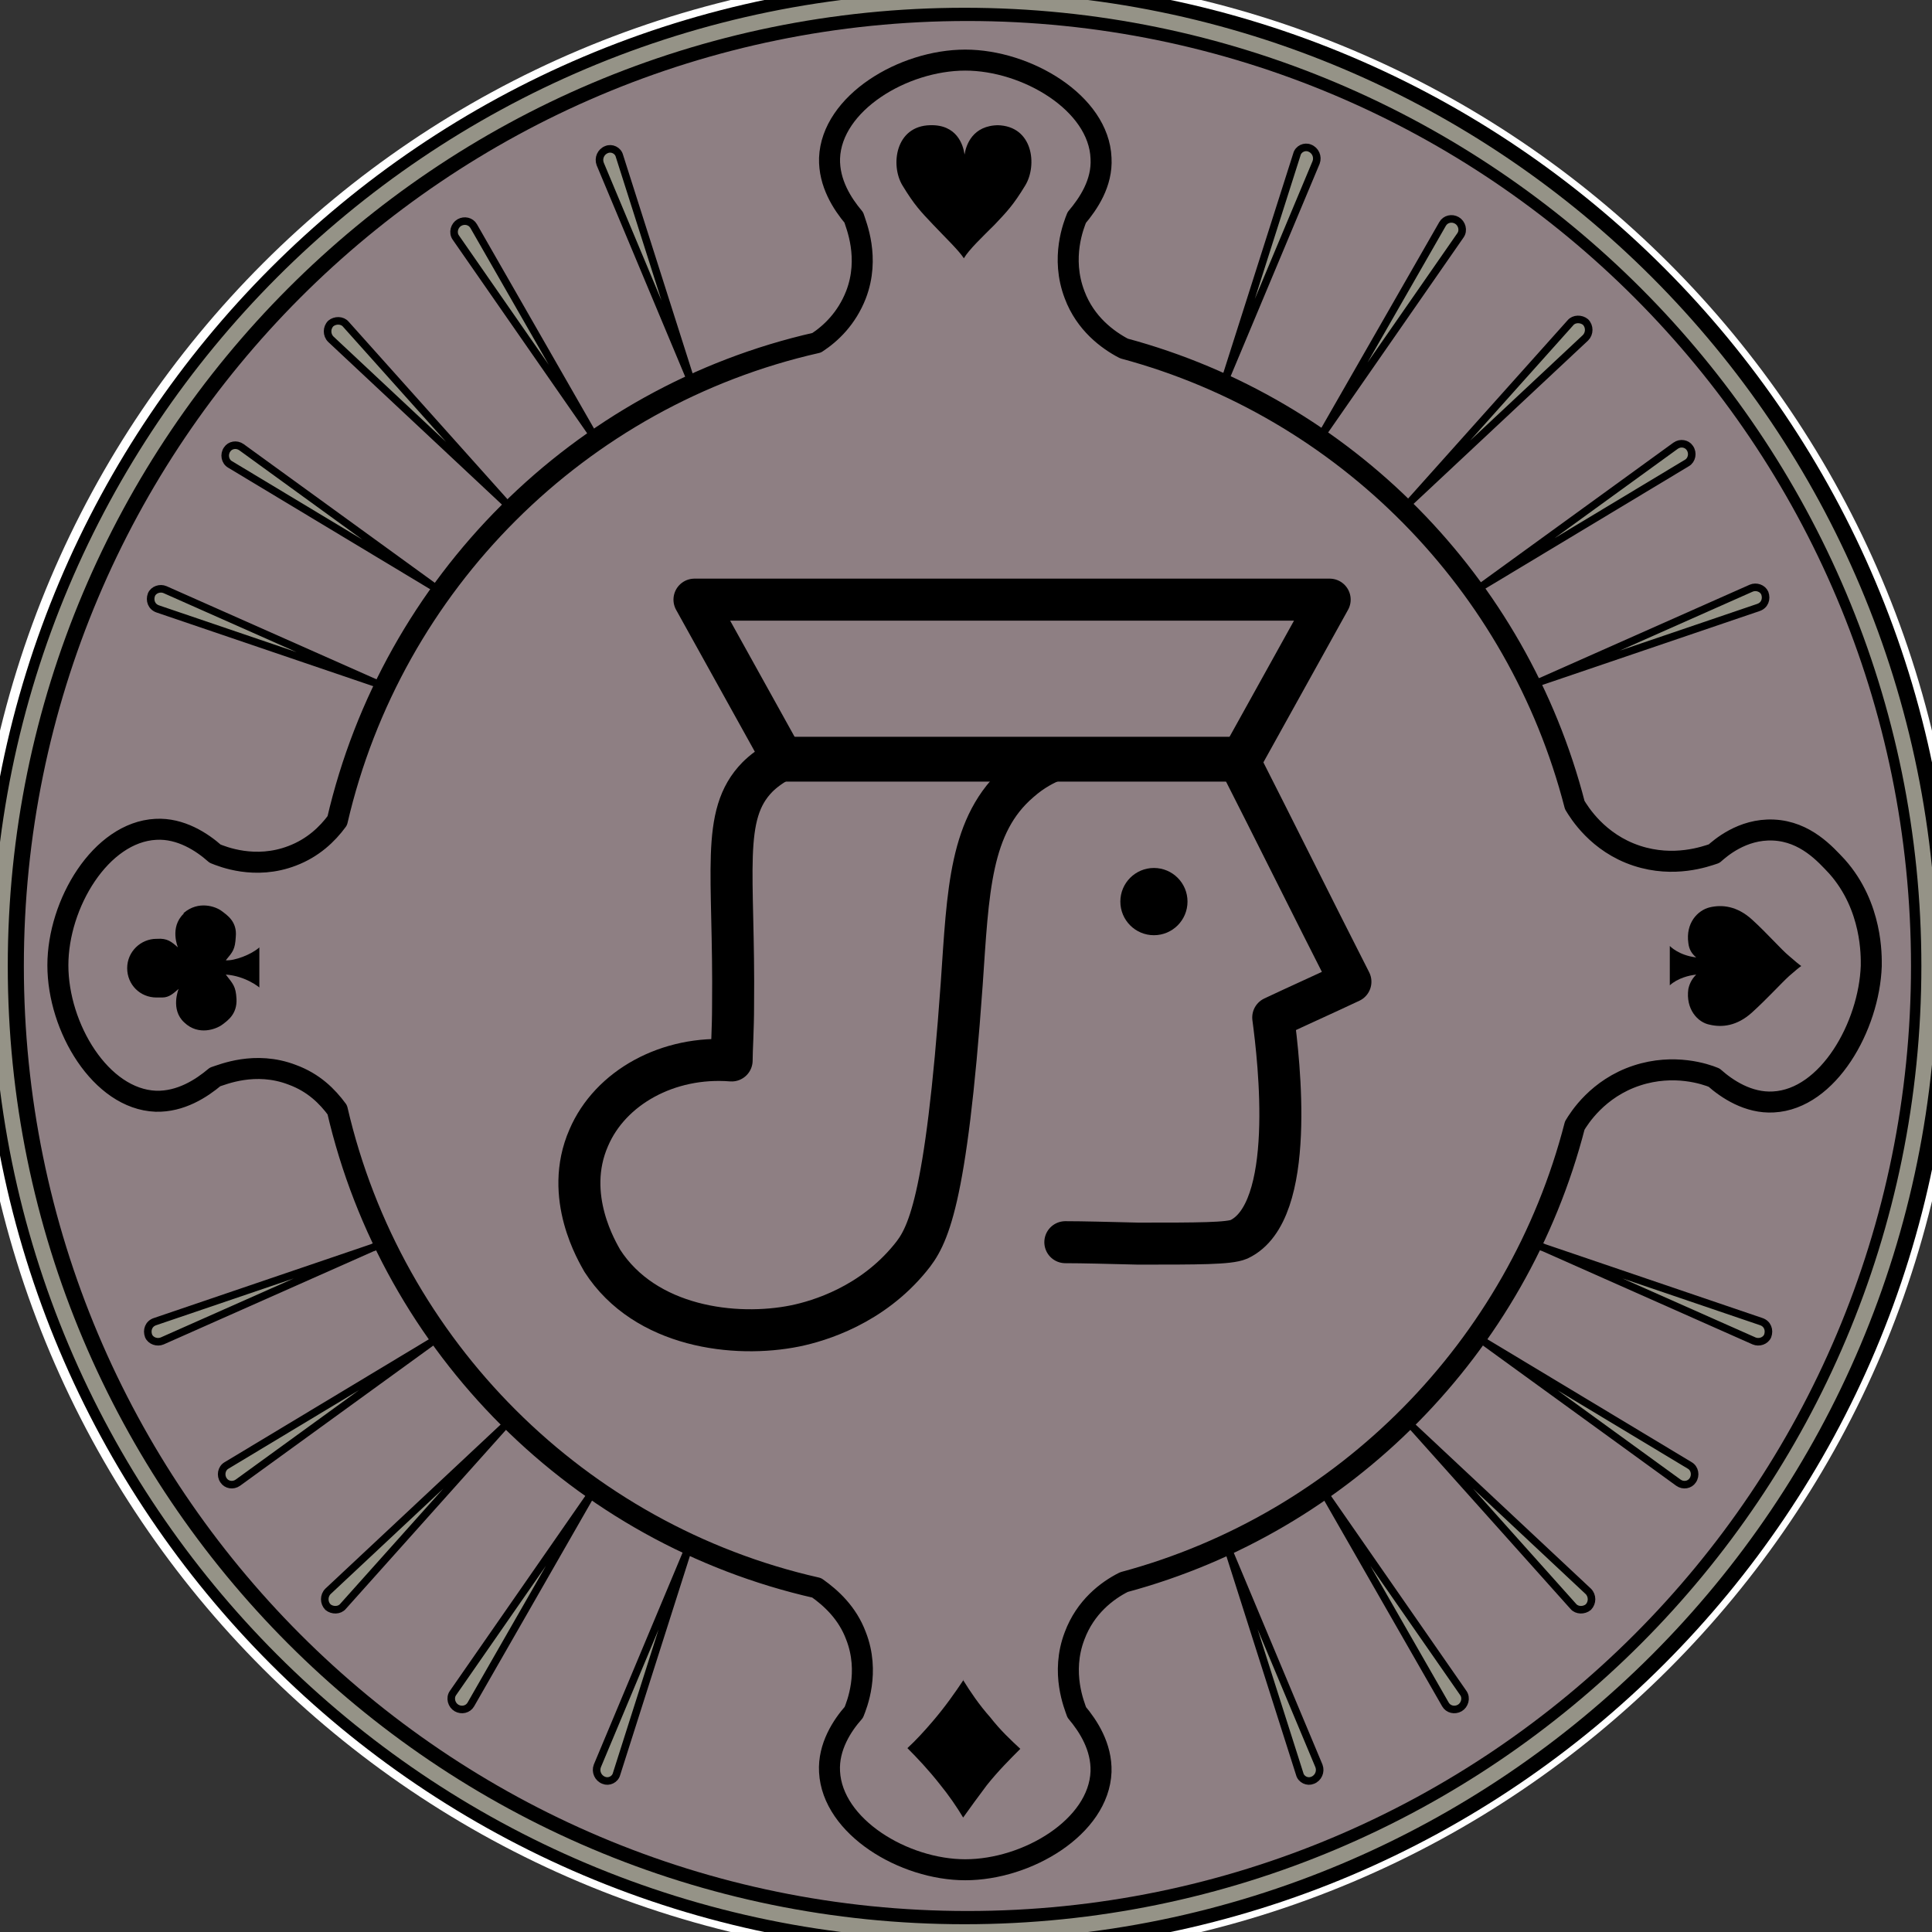 <svg width="46" height="46" viewBox="0 0 46 46" fill="none" xmlns="http://www.w3.org/2000/svg">
<rect x="0" y="0" width="46" height="46" fill="#333333" stroke="none"/>
<path d="M23 46C35.703 46 46 35.703 46 23C46 10.297 35.703 0 23 0C10.297 0 0 10.297 0 23C0 35.703 10.297 46 23 46Z" stroke="white" stroke-width="1.333" stroke-linecap="round" stroke-linejoin="round"/>
<path d="M23 38.586C31.608 38.586 38.586 31.608 38.586 23C38.586 14.392 31.608 7.414 23 7.414C14.392 7.414 7.414 14.392 7.414 23C7.414 31.608 14.392 38.586 23 38.586Z" stroke="white" stroke-width="0.7" stroke-linecap="round" stroke-linejoin="round"/>
<path d="M31.109 40.262C37.638 37.432 42.206 30.935 42.206 23.363C42.206 20.012 41.305 16.882 39.74 14.179" stroke="white" stroke-linecap="round" stroke-linejoin="round"/>
<path d="M3.889 22.652C3.889 22.921 3.841 23.19 3.841 23.474C3.841 33.639 12.093 41.89 22.257 41.89C22.763 41.89 23.253 41.859 23.743 41.811" stroke="white" stroke-linecap="round" stroke-linejoin="round"/>
<path d="M15.507 15.444C15.507 15.444 15.602 15.365 15.665 15.444C16.108 15.965 16.519 16.503 16.851 17.104C17.499 18.273 17.847 19.538 17.942 20.882C17.942 20.961 17.926 20.992 17.847 20.992C17.752 20.992 17.657 20.992 17.562 20.992C17.325 20.992 17.183 21.119 17.183 21.356C17.183 21.893 17.151 22.415 17.199 22.952C17.199 23.079 17.278 23.174 17.388 23.221C17.483 23.268 17.594 23.284 17.689 23.284C17.957 23.284 17.957 23.284 17.942 23.553C17.942 23.632 17.91 23.68 17.831 23.68C17.61 23.695 17.42 23.774 17.23 23.869C16.677 24.17 16.361 24.644 16.329 25.276C16.298 25.94 16.566 26.462 17.135 26.825C17.499 27.047 17.894 27.11 18.321 27.078C18.416 27.078 18.479 27.094 18.526 27.189C18.732 27.6 18.985 27.979 19.301 28.327C19.396 28.438 19.396 28.453 19.254 28.501C18.353 28.754 17.467 28.991 16.566 29.244C15.997 29.402 15.412 29.56 14.843 29.734C14.622 29.797 14.527 29.908 14.527 30.097C14.527 30.287 14.638 30.413 14.859 30.461H14.891C15.966 30.666 16.377 30.73 16.377 30.73C17.088 30.825 17.768 31.014 18.479 31.125C18.479 31.125 18.526 31.125 18.542 31.157C18.542 31.188 18.542 31.22 18.542 31.251C18.432 31.552 18.305 31.868 18.195 32.168C18.005 32.69 17.799 33.212 17.61 33.733C17.546 33.907 17.594 34.033 17.689 34.128C17.784 34.16 17.894 34.192 17.989 34.239C17.989 34.239 18.005 34.239 18.021 34.239C18.21 34.192 18.384 34.097 18.574 34.018C19.538 33.638 20.502 33.243 21.451 32.864C21.498 32.848 21.53 32.848 21.561 32.864C21.609 32.88 21.625 32.927 21.64 32.943C21.988 33.638 22.415 34.286 22.747 34.982C22.794 35.061 22.858 35.203 23 35.267C23.206 35.361 23.49 35.298 23.632 35.124C23.664 35.077 23.68 35.029 23.695 35.014C23.933 34.271 24.723 33.243 24.881 32.959C24.928 32.864 24.976 32.848 25.087 32.895C26.177 33.338 27.252 33.765 28.343 34.207C28.517 34.271 28.675 34.318 28.833 34.192C28.975 34.081 29.007 33.97 28.928 33.765C28.77 33.338 28.612 32.911 28.454 32.468C28.311 32.073 28.153 31.678 28.011 31.283C27.979 31.188 27.979 31.141 28.106 31.125C28.438 31.078 28.754 30.967 29.086 30.951C29.244 30.951 29.086 30.951 30.113 30.761C30.714 30.651 31.03 30.603 31.03 30.603C31.267 30.556 31.504 30.524 31.742 30.461C31.884 30.429 31.994 30.319 32.01 30.161C32.01 30.003 31.947 29.86 31.789 29.781C31.742 29.765 31.694 29.734 31.631 29.718C31.378 29.639 31.125 29.576 30.872 29.497C29.671 29.149 28.469 28.801 27.284 28.469C27.142 28.422 27.142 28.422 27.236 28.311C27.537 27.963 27.805 27.584 28.011 27.173C28.058 27.078 28.106 27.062 28.201 27.062C28.406 27.062 28.612 27.062 28.801 27.015C29.434 26.841 29.86 26.462 30.034 25.845C30.208 25.229 30.082 24.66 29.623 24.185C29.386 23.932 29.086 23.774 28.738 23.695C28.691 23.695 28.612 23.695 28.596 23.601C28.548 23.332 28.596 23.284 28.849 23.284C28.896 23.284 28.928 23.284 28.975 23.284C29.197 23.253 29.339 23.158 29.355 22.984C29.402 22.431 29.402 21.878 29.355 21.324C29.355 21.134 29.197 21.008 28.991 21.008C28.896 21.008 28.785 21.008 28.691 21.008C28.612 21.008 28.58 20.992 28.596 20.913C28.659 20.265 28.738 19.601 28.928 18.969C29.307 17.673 29.939 16.519 30.84 15.507C30.904 15.428 30.951 15.428 31.03 15.475C31.41 15.713 31.821 15.728 32.216 15.507C32.595 15.286 32.785 14.954 32.785 14.511C32.785 13.989 32.421 13.547 31.915 13.42C31.441 13.294 30.872 13.563 30.651 14.021C30.588 14.148 30.524 14.179 30.398 14.179C29.481 14.148 28.58 14.179 27.663 14.179C27.379 14.179 27.078 14.179 26.794 14.227C25.276 14.511 24.122 15.302 23.411 16.677C23.379 16.756 23.348 16.882 23.285 16.882C23.206 16.882 23.19 16.756 23.158 16.677C22.605 15.602 21.735 14.859 20.597 14.448C20.028 14.242 19.427 14.179 18.827 14.179C17.926 14.179 17.009 14.179 16.108 14.179C16.013 14.179 15.966 14.148 15.918 14.069C15.713 13.658 15.396 13.436 14.922 13.42C14.448 13.42 14.053 13.673 13.847 14.116C13.674 14.511 13.768 15.017 14.069 15.333C14.448 15.728 15.033 15.792 15.507 15.507V15.444ZM31.647 14.1C31.821 14.1 32.026 14.322 32.026 14.495C32.026 14.701 31.836 14.89 31.631 14.89C31.441 14.89 31.236 14.701 31.236 14.495C31.236 14.29 31.425 14.1 31.631 14.1H31.647ZM18.036 26.288C17.704 26.288 17.372 26.035 17.23 25.671C17.041 25.197 17.309 24.612 17.784 24.454C17.91 24.407 17.942 24.422 17.942 24.565C17.942 24.66 17.942 24.77 17.942 24.865C17.942 25.308 18.021 25.75 18.131 26.177C18.163 26.288 18.131 26.304 18.036 26.304V26.288ZM29.86 29.987C29.86 29.987 29.876 29.987 29.924 30.018C29.687 30.097 29.481 30.113 29.26 30.161C28.643 30.271 28.027 30.382 27.41 30.493C27.126 30.54 27.015 30.745 27.11 31.046C27.268 31.504 27.458 31.963 27.632 32.421C27.711 32.642 27.805 32.864 27.884 33.085C27.884 33.117 27.948 33.164 27.9 33.212C27.869 33.243 27.821 33.212 27.774 33.196C27.015 32.895 26.241 32.579 25.482 32.279C25.308 32.216 25.134 32.137 24.96 32.073C24.723 31.979 24.581 32.026 24.439 32.263C24.249 32.595 24.059 32.927 23.869 33.243C23.695 33.559 23.506 33.875 23.332 34.192C23.253 34.318 23.253 34.318 23.174 34.192C22.826 33.575 22.478 32.959 22.115 32.326C21.941 32.01 21.814 31.963 21.467 32.105C20.55 32.484 19.617 32.848 18.7 33.227C18.669 33.227 18.637 33.275 18.621 33.243C18.59 33.212 18.621 33.164 18.621 33.117C18.811 32.627 19.001 32.121 19.19 31.631C19.269 31.425 19.348 31.235 19.412 31.03C19.506 30.745 19.38 30.556 19.096 30.508C18.637 30.429 18.179 30.35 17.72 30.256C17.404 30.192 17.072 30.145 16.756 30.082C16.709 30.082 16.661 30.082 16.614 30.003C16.709 29.971 16.788 29.955 16.882 29.924C17.91 29.623 18.937 29.339 19.965 29.038C20.028 29.023 20.091 29.038 20.139 29.086C20.945 29.671 21.846 30.018 22.842 30.097C23.964 30.176 25.023 29.939 25.988 29.355C26.13 29.275 26.256 29.18 26.383 29.086C26.446 29.038 26.493 29.038 26.557 29.054C27.663 29.37 28.754 29.686 29.86 30.003V29.987ZM27.837 24.96C27.758 26.414 27.142 27.6 25.956 28.469C25.134 29.086 24.201 29.354 23.19 29.339C21.056 29.307 19.396 27.853 18.89 26.067C18.748 25.592 18.7 25.118 18.7 24.628C18.7 24.233 18.7 23.822 18.7 23.427C18.7 23.3 18.732 23.253 18.858 23.268C20.328 23.268 21.814 23.268 23.285 23.268C24.755 23.268 26.209 23.268 27.679 23.268C27.805 23.268 27.837 23.3 27.837 23.442C27.837 23.948 27.853 24.47 27.837 24.976V24.96ZM28.58 24.581C28.58 24.407 28.58 24.407 28.754 24.47C29.117 24.612 29.37 24.991 29.37 25.371C29.37 25.75 29.086 26.13 28.722 26.256C28.659 26.272 28.596 26.304 28.533 26.288C28.375 26.288 28.375 26.288 28.406 26.145C28.533 25.64 28.612 25.118 28.58 24.581ZM23.664 18.447C23.68 17.673 23.964 16.993 24.423 16.376C24.976 15.649 25.687 15.191 26.573 14.985C26.873 14.922 27.173 14.875 27.489 14.875C28.39 14.875 29.307 14.875 30.208 14.875C30.256 14.875 30.303 14.859 30.335 14.906C30.351 14.954 30.303 14.97 30.271 15.001C29.149 16.25 28.422 17.689 28.058 19.332C27.948 19.838 27.869 20.344 27.853 20.866C27.853 20.977 27.79 20.976 27.711 20.976C27.062 20.976 26.399 20.976 25.75 20.976C25.102 20.976 24.454 20.976 23.822 20.976C23.711 20.976 23.68 20.961 23.68 20.834C23.68 20.044 23.68 19.238 23.68 18.447H23.664ZM28.375 21.719C28.375 21.719 28.454 21.719 28.485 21.719C28.58 21.719 28.612 21.751 28.612 21.846C28.612 22.02 28.612 22.194 28.612 22.352C28.612 22.447 28.58 22.478 28.501 22.478C28.153 22.478 27.821 22.478 27.474 22.478C26.082 22.478 24.676 22.478 23.285 22.478C21.561 22.478 19.854 22.478 18.131 22.478C18.005 22.478 17.942 22.415 17.942 22.288C17.942 22.13 17.942 21.988 17.942 21.83C17.942 21.735 17.973 21.704 18.068 21.704C18.1 21.704 18.147 21.704 18.179 21.704C21.577 21.704 24.976 21.704 28.375 21.704V21.719ZM16.44 14.875C17.372 14.875 18.305 14.843 19.238 14.875C21.151 14.954 22.557 16.345 22.842 18.068C22.858 18.194 22.873 18.321 22.873 18.463C22.873 19.253 22.873 20.028 22.873 20.818C22.873 20.945 22.842 20.976 22.715 20.976C22.067 20.976 21.419 20.976 20.771 20.976C20.123 20.976 19.475 20.976 18.827 20.976C18.716 20.976 18.684 20.945 18.684 20.834C18.558 18.653 17.768 16.724 16.345 15.064C16.298 15.001 16.203 14.954 16.234 14.875C16.266 14.812 16.361 14.859 16.44 14.859V14.875ZM14.891 14.1C15.08 14.1 15.286 14.306 15.286 14.511C15.286 14.701 15.096 14.906 14.906 14.906C14.685 14.906 14.495 14.717 14.495 14.495C14.495 14.306 14.701 14.1 14.891 14.1Z" fill="white"/>
<path d="M23.034 46C35.718 46 46 35.703 46 23C46 10.297 35.718 0 23.034 0C10.35 0 0.068 10.297 0.068 23C0.068 35.703 10.35 46 23.034 46Z" fill="url(#paint0_linear_1019_2372)"/>
<path d="M23.034 46C35.718 46 46 35.703 46 23C46 10.297 35.718 0 23.034 0C10.35 0 0.068 10.297 0.068 23C0.068 35.703 10.35 46 23.034 46Z" fill="#8E7F83"/>
<path d="M23.034 46C35.718 46 46 35.703 46 23C46 10.297 35.718 0 23.034 0C10.35 0 0.068 10.297 0.068 23C0.068 35.703 10.35 46 23.034 46Z" stroke="black" stroke-linecap="round" stroke-linejoin="round"/>
<path d="M22.966 46C35.65 46 45.932 35.703 45.932 23C45.932 10.297 35.65 0 22.966 0C10.282 0 0 10.297 0 23C0 35.703 10.282 46 22.966 46Z" stroke="#959387" stroke-width="0.37" stroke-linecap="round" stroke-linejoin="round"/>
<path d="M44.554 23C44.503 24.431 43.533 26.169 42.224 26.237C41.628 26.271 41.118 25.93 40.812 25.658C40.608 25.573 39.859 25.317 38.974 25.607C38.039 25.913 37.596 26.629 37.494 26.799C36.133 32.081 32.017 36.255 26.76 37.669C26.352 37.873 25.841 38.265 25.586 38.947C25.246 39.833 25.586 40.616 25.637 40.77C25.909 41.093 26.233 41.587 26.215 42.184C26.164 43.496 24.463 44.518 22.983 44.518C21.52 44.518 19.819 43.496 19.751 42.184C19.717 41.587 20.057 41.076 20.329 40.77C20.397 40.599 20.721 39.816 20.38 38.947C20.176 38.401 19.785 38.044 19.445 37.805C13.797 36.527 9.34 32.081 8.03 26.424C7.792 26.101 7.468 25.777 6.958 25.59C6.073 25.249 5.291 25.59 5.121 25.641C4.798 25.913 4.304 26.237 3.709 26.22C2.399 26.169 1.378 24.465 1.378 22.983C1.378 21.518 2.399 19.814 3.709 19.746C4.304 19.712 4.815 20.053 5.121 20.325C5.291 20.393 6.073 20.717 6.958 20.376C7.451 20.189 7.792 19.865 8.03 19.541C9.34 13.885 13.797 9.439 19.445 8.161C19.785 7.939 20.159 7.582 20.38 7.019C20.721 6.133 20.38 5.35 20.329 5.179C20.057 4.856 19.734 4.362 19.751 3.765C19.802 2.453 21.503 1.431 22.983 1.431C24.446 1.431 26.164 2.453 26.215 3.765C26.25 4.362 25.909 4.856 25.637 5.179C25.569 5.35 25.246 6.133 25.586 7.019C25.841 7.701 26.369 8.093 26.76 8.297C32.017 9.711 36.133 13.885 37.494 19.167C37.596 19.337 38.039 20.07 38.974 20.376C39.859 20.666 40.608 20.393 40.812 20.325C40.948 20.206 41.475 19.729 42.224 19.763C42.989 19.797 43.465 20.342 43.738 20.632C44.588 21.586 44.554 22.779 44.554 22.983V23Z" stroke="black" stroke-width="0.5" stroke-linecap="round" stroke-linejoin="round"/>
<path d="M29.141 9.131L30.877 3.68C30.911 3.543 31.064 3.475 31.183 3.526C31.319 3.577 31.387 3.731 31.336 3.867L29.124 9.148L29.141 9.131Z" fill="#959387" stroke="black" stroke-width="0.18" stroke-linecap="round" stroke-linejoin="round"/>
<path d="M31.506 10.29L34.347 5.332C34.415 5.213 34.568 5.178 34.687 5.247C34.806 5.315 34.857 5.485 34.772 5.604L31.506 10.307V10.29Z" fill="#959387" stroke="black" stroke-width="0.18" stroke-linecap="round" stroke-linejoin="round"/>
<path d="M33.582 11.943L37.392 7.684C37.477 7.582 37.648 7.582 37.75 7.667C37.852 7.769 37.852 7.939 37.75 8.042L33.582 11.943Z" fill="#959387" stroke="black" stroke-width="0.18" stroke-linecap="round" stroke-linejoin="round"/>
<path d="M35.266 13.97L39.893 10.614C40.012 10.528 40.165 10.563 40.233 10.665C40.318 10.784 40.284 10.954 40.165 11.023L35.266 13.97Z" fill="#959387" stroke="black" stroke-width="0.18" stroke-linecap="round" stroke-linejoin="round"/>
<path d="M36.474 16.321L41.696 14.004C41.815 13.953 41.968 14.004 42.019 14.123C42.07 14.26 42.019 14.413 41.866 14.464L36.456 16.304L36.474 16.321Z" fill="#959387" stroke="black" stroke-width="0.18" stroke-linecap="round" stroke-linejoin="round"/>
<path d="M16.484 9.166L14.749 3.714C14.715 3.578 14.562 3.51 14.443 3.561C14.307 3.612 14.239 3.765 14.29 3.902L16.501 9.183L16.484 9.166Z" fill="#959387" stroke="black" stroke-width="0.18" stroke-linecap="round" stroke-linejoin="round"/>
<path d="M14.119 10.342L11.278 5.384C11.21 5.265 11.057 5.231 10.938 5.299C10.819 5.367 10.768 5.537 10.853 5.657L14.119 10.359V10.342Z" fill="#959387" stroke="black" stroke-width="0.18" stroke-linecap="round" stroke-linejoin="round"/>
<path d="M12.044 11.978L8.234 7.719C8.149 7.616 7.978 7.616 7.876 7.702C7.774 7.804 7.774 7.974 7.876 8.076L12.044 11.978Z" fill="#959387" stroke="black" stroke-width="0.18" stroke-linecap="round" stroke-linejoin="round"/>
<path d="M10.377 14.005L5.75 10.648C5.63 10.563 5.477 10.597 5.409 10.7C5.324 10.819 5.358 10.989 5.477 11.057L10.377 14.005Z" fill="#959387" stroke="black" stroke-width="0.18" stroke-linecap="round" stroke-linejoin="round"/>
<path d="M9.152 16.356L3.929 14.039C3.81 13.988 3.657 14.039 3.606 14.158C3.555 14.294 3.606 14.448 3.759 14.499L9.169 16.339L9.152 16.356Z" fill="#959387" stroke="black" stroke-width="0.18" stroke-linecap="round" stroke-linejoin="round"/>
<path d="M16.416 36.783L14.681 42.234C14.647 42.371 14.494 42.439 14.375 42.388C14.239 42.337 14.171 42.183 14.222 42.047L16.434 36.766L16.416 36.783Z" fill="#959387" stroke="black" stroke-width="0.18" stroke-linecap="round" stroke-linejoin="round"/>
<path d="M14.052 35.624L11.211 40.582C11.143 40.701 10.99 40.735 10.871 40.667C10.752 40.599 10.701 40.428 10.786 40.309L14.052 35.607V35.624Z" fill="#959387" stroke="black" stroke-width="0.18" stroke-linecap="round" stroke-linejoin="round"/>
<path d="M11.977 33.988L8.166 38.248C8.081 38.35 7.911 38.35 7.809 38.265C7.707 38.162 7.707 37.992 7.809 37.89L11.977 33.988Z" fill="#959387" stroke="black" stroke-width="0.18" stroke-linecap="round" stroke-linejoin="round"/>
<path d="M10.292 31.944L5.665 35.301C5.546 35.386 5.393 35.352 5.325 35.249C5.24 35.13 5.274 34.96 5.393 34.892L10.292 31.944Z" fill="#959387" stroke="black" stroke-width="0.18" stroke-linecap="round" stroke-linejoin="round"/>
<path d="M9.084 29.61L3.862 31.927C3.743 31.978 3.589 31.927 3.538 31.808C3.487 31.671 3.538 31.518 3.692 31.467L9.101 29.627L9.084 29.61Z" fill="#959387" stroke="black" stroke-width="0.18" stroke-linecap="round" stroke-linejoin="round"/>
<path d="M29.209 36.783L30.944 42.234C30.978 42.371 31.131 42.439 31.251 42.388C31.387 42.337 31.455 42.183 31.404 42.047L29.192 36.766L29.209 36.783Z" fill="#959387" stroke="black" stroke-width="0.18" stroke-linecap="round" stroke-linejoin="round"/>
<path d="M31.574 35.624L34.415 40.582C34.483 40.701 34.636 40.735 34.755 40.667C34.874 40.599 34.925 40.428 34.84 40.309L31.574 35.607V35.624Z" fill="#959387" stroke="black" stroke-width="0.18" stroke-linecap="round" stroke-linejoin="round"/>
<path d="M33.649 33.988L37.46 38.248C37.545 38.35 37.715 38.35 37.817 38.265C37.919 38.162 37.919 37.992 37.817 37.89L33.649 33.988Z" fill="#959387" stroke="black" stroke-width="0.18" stroke-linecap="round" stroke-linejoin="round"/>
<path d="M35.334 31.944L39.961 35.301C40.08 35.386 40.233 35.352 40.301 35.249C40.386 35.13 40.352 34.96 40.233 34.892L35.334 31.944Z" fill="#959387" stroke="black" stroke-width="0.18" stroke-linecap="round" stroke-linejoin="round"/>
<path d="M36.541 29.61L41.764 31.927C41.883 31.978 42.036 31.927 42.087 31.808C42.138 31.671 42.087 31.518 41.934 31.467L36.524 29.627L36.541 29.61Z" fill="#959387" stroke="black" stroke-width="0.18" stroke-linecap="round" stroke-linejoin="round"/>
<path d="M23.783 2.981C23.153 2.981 23 3.458 22.966 3.68C22.932 3.441 22.779 2.964 22.149 2.981C21.316 2.998 21.197 3.935 21.486 4.413C21.775 4.89 21.928 5.043 22.218 5.35C22.49 5.639 22.83 5.963 22.949 6.15C23.068 5.946 23.391 5.639 23.681 5.35C23.97 5.043 24.123 4.89 24.412 4.413C24.701 3.935 24.599 2.998 23.749 2.981H23.783Z" fill="black"/>
<path d="M22.949 39.986C22.745 40.293 22.507 40.634 22.2 40.992C21.996 41.23 21.809 41.434 21.605 41.622C21.843 41.86 22.115 42.15 22.37 42.474C22.592 42.746 22.779 43.019 22.932 43.275C23.102 43.036 23.289 42.78 23.493 42.508C23.765 42.167 24.038 41.895 24.293 41.639C24.072 41.434 23.817 41.196 23.578 40.889C23.306 40.583 23.102 40.276 22.932 40.003L22.949 39.986Z" fill="black"/>
<path d="M41.713 24.108C42.071 23.784 42.411 23.409 42.598 23.239C42.734 23.12 42.836 23.035 42.887 23C42.836 22.966 42.734 22.881 42.598 22.762C42.411 22.609 42.071 22.217 41.713 21.893C41.356 21.569 40.999 21.535 40.71 21.603C40.42 21.672 40.131 21.978 40.199 22.455C40.216 22.609 40.284 22.711 40.386 22.796C39.961 22.745 39.757 22.523 39.757 22.523V23.46C39.944 23.29 40.216 23.222 40.386 23.205C40.301 23.29 40.233 23.392 40.199 23.546C40.131 24.023 40.42 24.346 40.71 24.398C40.999 24.466 41.356 24.431 41.713 24.108Z" fill="black"/>
<path d="M25.365 29.576C25.79 29.576 26.386 29.593 27.1 29.61C28.546 29.61 29.261 29.61 29.499 29.508C30.877 28.86 30.451 25.249 30.315 24.226C30.928 23.937 31.54 23.664 32.153 23.375C31.251 21.603 30.366 19.814 29.465 18.042H18.713C18.373 18.195 18.152 18.383 18.033 18.502C17.148 19.405 17.488 20.768 17.454 23.937C17.454 24.516 17.42 24.993 17.42 25.249C15.906 25.129 14.528 25.896 14.018 27.089C13.405 28.486 14.239 29.832 14.341 30.019C15.362 31.604 17.505 31.859 18.934 31.569C19.513 31.45 20.755 31.075 21.673 29.951C22.081 29.457 22.524 28.69 22.898 23.426C23.051 21.211 23.085 19.626 24.276 18.604C24.582 18.332 24.889 18.178 25.11 18.093" stroke="black" stroke-linecap="round" stroke-linejoin="round"/>
<path d="M29.532 18.11H18.662L16.535 14.277H31.659L29.532 18.11Z" stroke="black" stroke-linecap="round" stroke-linejoin="round"/>
<path d="M27.474 22.267C27.916 22.267 28.274 21.909 28.274 21.466C28.274 21.024 27.916 20.666 27.474 20.666C27.033 20.666 26.675 21.024 26.675 21.466C26.675 21.909 27.033 22.267 27.474 22.267Z" fill="black"/>
<path d="M4.372 21.756C4.032 22.08 4.236 22.557 4.236 22.557C4.083 22.421 3.981 22.336 3.743 22.353C3.743 22.353 3.743 22.353 3.726 22.353C3.351 22.353 3.028 22.659 3.028 23.051C3.028 23.443 3.334 23.75 3.726 23.75C3.777 23.75 3.828 23.75 3.862 23.75C4.032 23.75 4.134 23.647 4.253 23.545C4.253 23.545 4.049 24.039 4.389 24.346C4.729 24.67 5.155 24.499 5.291 24.397C5.427 24.295 5.648 24.142 5.631 23.784C5.614 23.477 5.546 23.426 5.376 23.204C5.852 23.238 6.175 23.511 6.175 23.511V23.034V22.574V22.557C5.988 22.727 5.58 22.881 5.376 22.864C5.546 22.659 5.597 22.608 5.614 22.302C5.648 21.944 5.41 21.79 5.274 21.688C5.138 21.586 4.729 21.433 4.372 21.739V21.756Z" fill="black"/>
<defs>
<linearGradient id="paint0_linear_1019_2372" x1="23.034" y1="46" x2="23.034" y2="0" gradientUnits="userSpaceOnUse">
<stop stop-color="#80776D"/>
<stop offset="0.22" stop-color="#918789"/>
<stop offset="0.55" stop-color="#BBB0AE"/>
<stop offset="0.84" stop-color="#D7CCC8"/>
<stop offset="1" stop-color="#E2D7D2"/>
</linearGradient>
</defs>
</svg>
